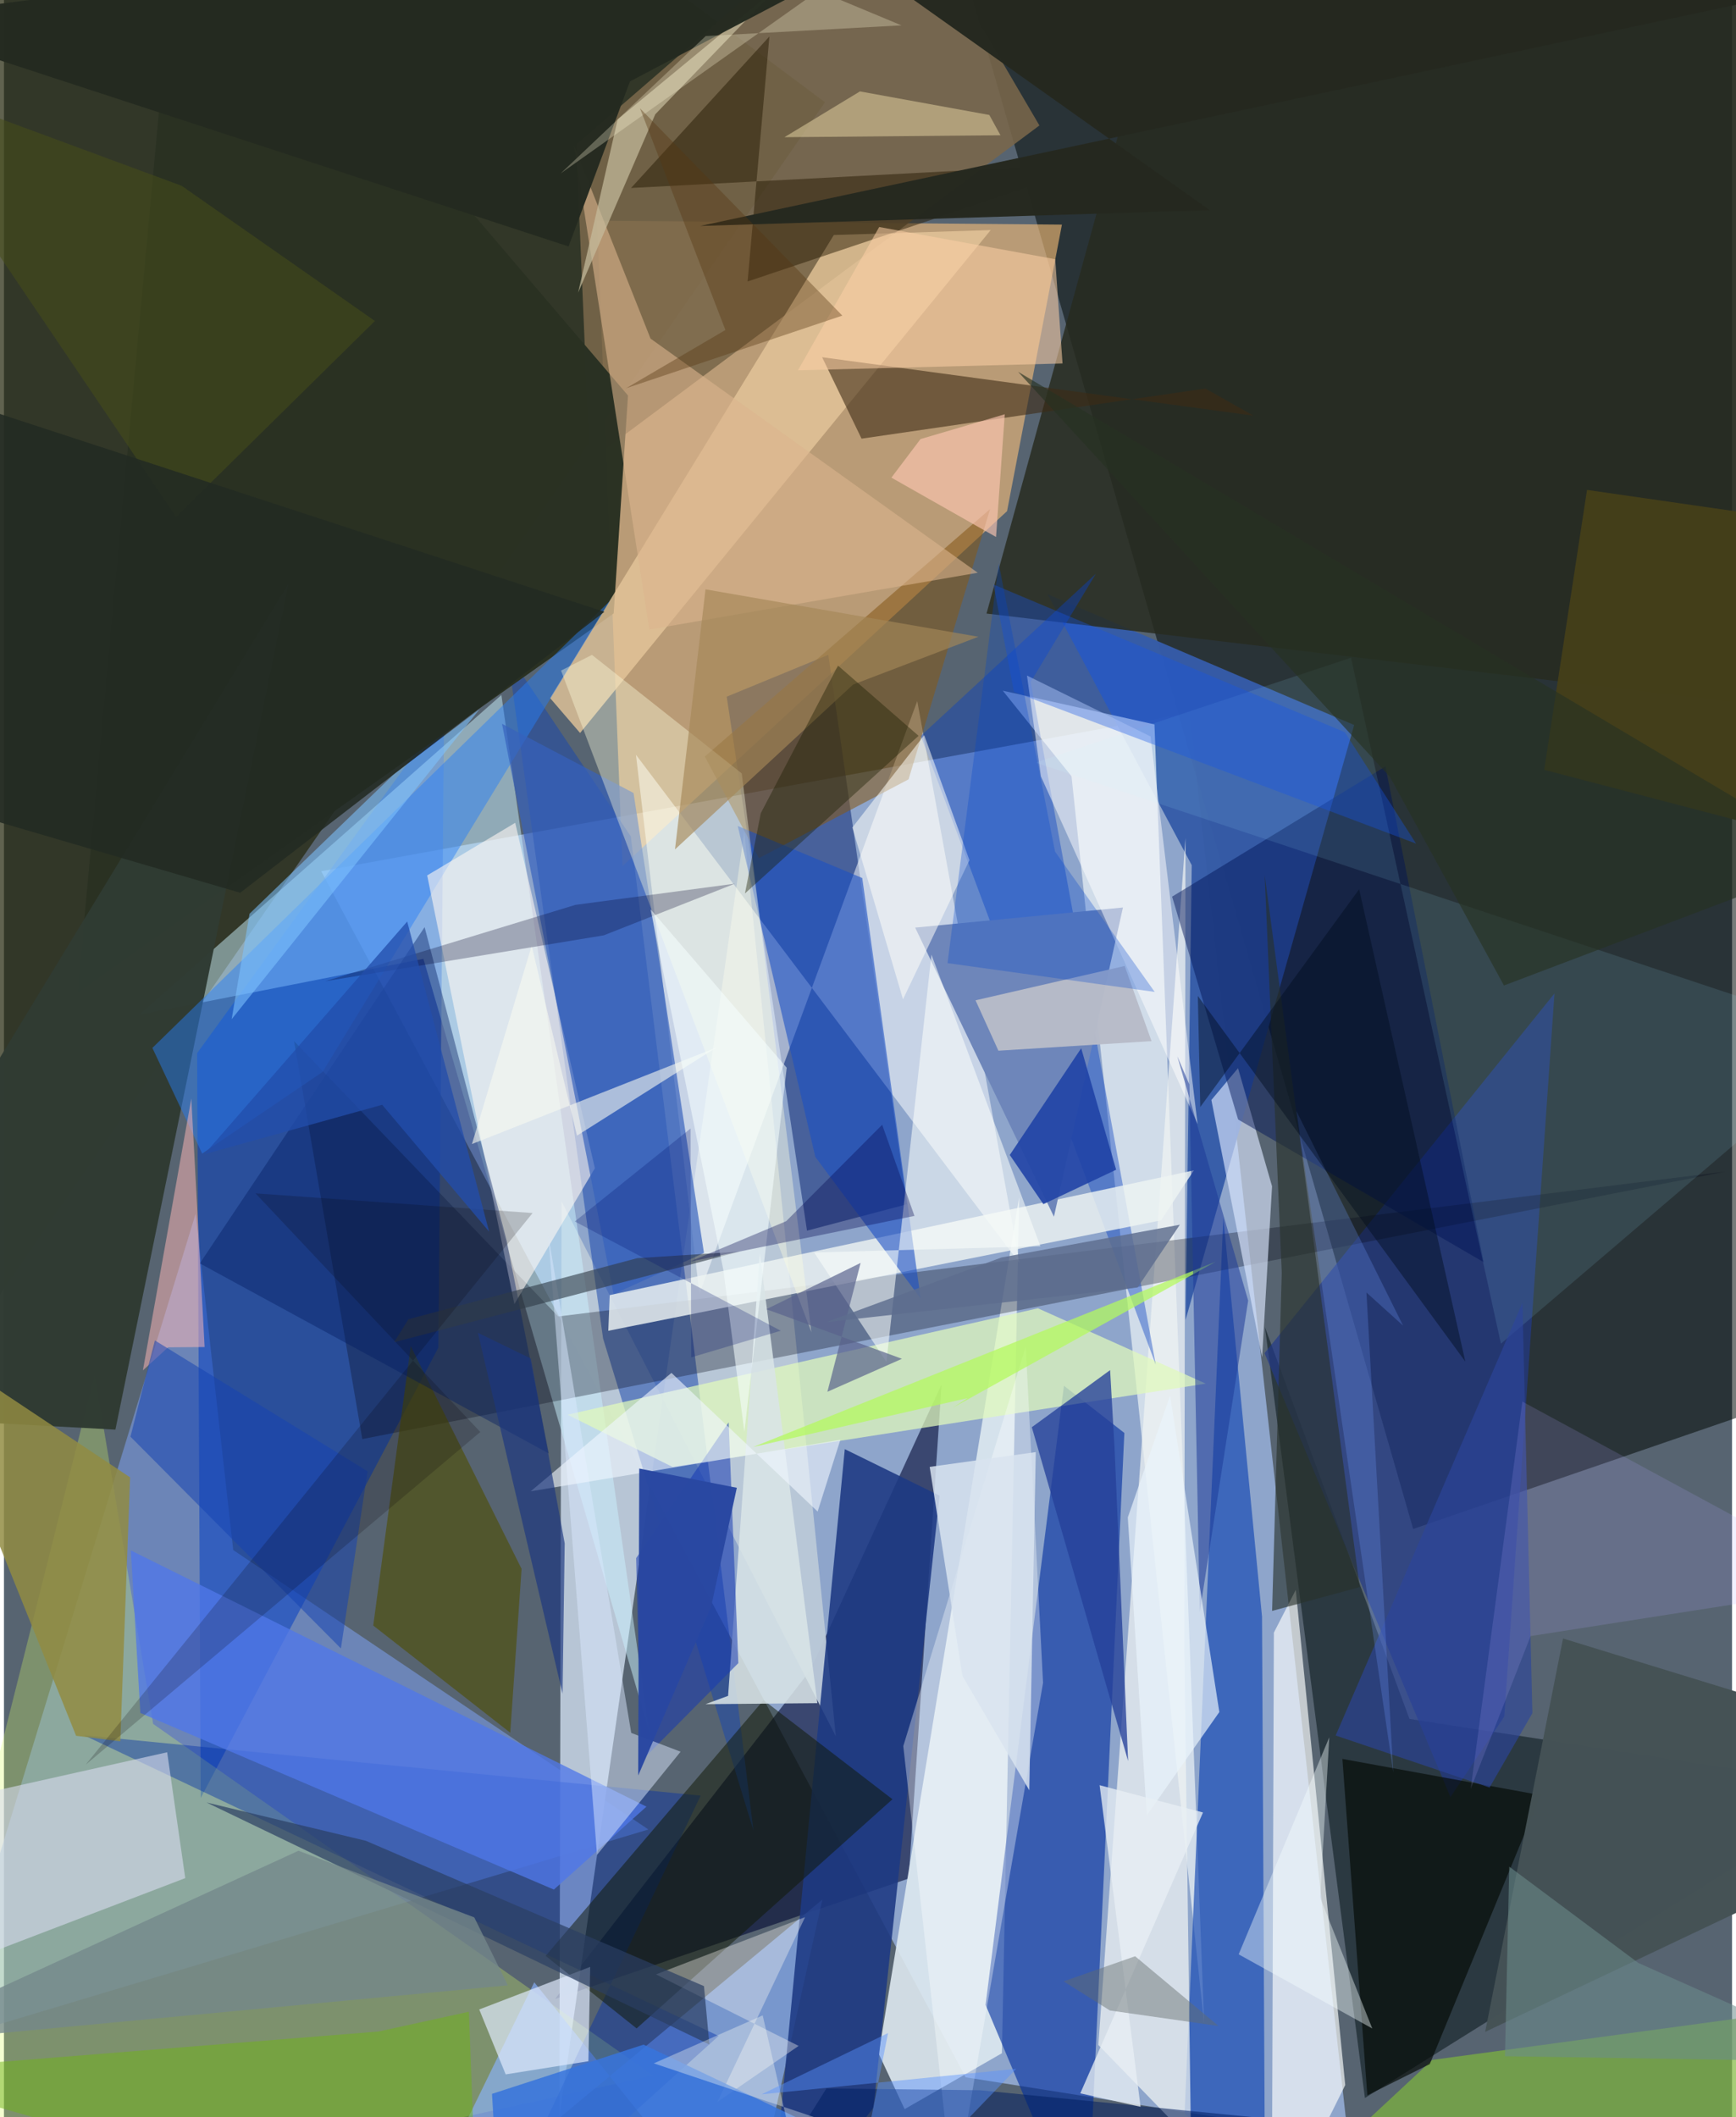 <svg xmlns="http://www.w3.org/2000/svg" width="228" height="278" viewBox="0 0 836 1024"><path fill="#576471" d="M0 0h836v1024H0z"/><path fill="#afcbff" fill-opacity=".631" d="M465.227 1004.714L153.479 421.39l420.009-76.66 76.733 689.255z"/><path fill="#010905" fill-opacity=".533" d="M681.737 739.508L459.116-33.095 849.673-52.33 898 665.174z"/><path fill="#25270d" fill-opacity=".725" d="M-61.474 712.321L-52.144-62h299.997L397.176 49.461z"/><path fill="#fcc17a" fill-opacity=".596" d="M485.267 247.229l26.551-138.59-224.87-1.929 12.284 312.198z"/><path fill="#7da1f2" fill-opacity=".545" d="M110.913 749.697L92.715 587.108l-122.438 400.16L311.762 884.86z"/><path fill="#000832" fill-opacity=".592" d="M266.616 966.84l171.051-58.26 15.917-238.964-63.812 138.664z"/><path fill="#bac9d8" fill-opacity=".965" d="M402.444 839.806L269.757 581.107l-1.08 442.963 89.478-621.752z"/><path fill="#003dc2" fill-opacity=".522" d="M95.2 869.616l114.947-217.8 2.791-306.975L93.441 509.377z"/><path fill="#dde8ef" fill-opacity=".898" d="M482.78 993.072l8.346-414.018-67.957 414.22 12.543 26.842z"/><path fill="#002e9f" fill-opacity=".604" d="M523.781 1086l18.236-392.93-29.235-22.842-37.904 299.462z"/><path fill="#0f1b21" fill-opacity=".592" d="M679.943 831.378l-69.91-189.407 48.364 372.756L898 864.969z"/><path fill="#365ca8" fill-opacity=".969" d="M574.618 418.453l-69.811-131.106 148.392 63.316-81.58 287.766z"/><path fill="#001e6a" fill-opacity=".494" d="M388.49 595.23l-38.844-258.272 49.162-20.225 38.045 265.729z"/><path fill="#cdf3ff" fill-opacity=".49" d="M202.922 463.755L65.457 490.807l175.191-154.661 71.486 501.333z"/><path fill="#e2ebf2" fill-opacity=".776" d="M580.641 979.058l-24.06-628.685-73.386-16.316 33.269 41.418z"/><path fill="#dbfc65" fill-opacity=".294" d="M-62 1086L43.915 664.807 72.18 833.79l241.944 170.107z"/><path fill="#1c48ab" fill-opacity=".533" d="M303.256 404.54l-59.717-88.77 46.304 331.62 72.739 237.961z"/><path fill="#1245b2" fill-opacity=".651" d="M589.895 588.92l18.72 192.996 1.429 275.668-38.876-35.322z"/><path fill="#79674a" fill-opacity=".878" d="M283.354 222.881l217.58-162.198L428.999-62 276.846 69.932z"/><path fill="#fdffff" fill-opacity=".514" d="M305.741 365.045l185.52 245.778-49.438-271.763L336.459 625.8z"/><path fill="#eff4f2" fill-opacity=".722" d="M571.026 798.233l3.219 237.017-44.81-46.184 42.157-583.84z"/><path fill="#2a3123" fill-opacity=".988" d="M85.706-62L35.559 480.39l259.407-183.701 6.925-105.405z"/><path fill="#8ab3ff" fill-opacity=".647" d="M194.44 1086l62.1-127.247L358.764 1086l37.17-167.23z"/><path fill="#303b33" fill-opacity=".988" d="M53.917 691.464l83.764-409.24L-9.762 524.406-62 685.212z"/><path fill="#e0fabc" fill-opacity=".725" d="M272.59 684.25l50.91 25.275 257.89-40.313-81.184-36.432z"/><path fill="#f8fcfc" fill-opacity=".671" d="M648.874 1008.463l-23.935-239.478-10.59 20.655-1.006 290.453z"/><path fill="#272b1f" fill-opacity=".843" d="M867.591 343.186l-392.258-46.427L574.04-62h293.312z"/><path fill="#223a8b" fill-opacity=".678" d="M699.772 869.174l26.05-38.966 24.277-349.73-140.264 174.007z"/><path fill="#080b1b" fill-opacity=".314" d="M832.8 566.64L173.36 696.031l-33.02-192.473 127.77 133.18z"/><path fill="#0a41c1" fill-opacity=".42" d="M496.695 329.841l60.494 330.15L443.55 355.914l84.651-78.36z"/><path fill="#e5c69a" fill-opacity=".792" d="M477.353 111.278L278.712 354.52l-14.51-16.892 137.264-223.962z"/><path fill="#012fa9" fill-opacity=".416" d="M38.719 839.29l298.316 29.187L233.42 1086l112.314-101.278z"/><path fill="#edf4f2" fill-opacity=".816" d="M292.358 643.664l267.419-53.415 15.867-24.19-282.586 60.34z"/><path fill="#dce7ff" fill-opacity=".639" d="M584.117 532.026l12.895-15.378 16.462 57.139-4.809 82.685z"/><path fill="#1e3a83" fill-opacity=".89" d="M369.712 1086l37.058-385.1 45.856 22.496-32.007 296.012z"/><path fill="#855919" fill-opacity=".565" d="M365.225 415.05l-26.175-49.14 138.013-119.699-39.443 130.734z"/><path fill="#3d2b16" fill-opacity=".588" d="M414.88 212.162l-19.075-39.384 208.683 28.273-23.27-13.133z"/><path fill="#0e1600" fill-opacity=".498" d="M262.057 945.983l44.007 35.092 123.77-110.841-62.36-47.95z"/><path fill="#1b50c4" fill-opacity=".592" d="M392.52 559.576L354.992 399.51l60.229 25.156 28.262 203.402z"/><path fill="#267df8" fill-opacity=".463" d="M154.134 518.459l139.173-228L71.8 506.843l24.098 51.11z"/><path fill="#4e4c00" fill-opacity=".604" d="M178.65 786.22l18.13-135.156 53.632 107.739-5.474 79.263z"/><path fill="#4f77e9" fill-opacity=".773" d="M61.393 749.881l249.428 123.93-44.787 40.116-200.053-85.425z"/><path fill="#7fb63c" fill-opacity=".69" d="M690.96 996.302L594.606 1086h257.223l34.763-116.228z"/><path fill="#918c42" fill-opacity=".839" d="M34.89 839.536l-78.204-194.478 104.34 69.498-4.745 127.66z"/><path fill="#d9dbf0" fill-opacity=".596" d="M78.95 847.507l8.762 60.87-106.367 40.687-31.303-72.71z"/><path fill="#001457" fill-opacity=".467" d="M565.122 433.668l103.195-62.97 47.537 239.778-118.798-69.013z"/><path fill="#fff9f3" fill-opacity=".592" d="M285.874 565.033l-38.943 65.719-42.184-207.347 42.59-25.454z"/><path fill="#6e86ba" d="M473.886 445.462l67.453-6.536-33.391 149.545-67.135-139.817z"/><path fill="#d9e4e6" fill-opacity=".867" d="M393.509 823.764l-27.836-217.523-15.352 213.99-10.961 4.02z"/><path fill="#a0e6ff" fill-opacity=".118" d="M724.177 649.904l-72.498-331.787-152.618 50.73L898 501.553z"/><path fill="#060d08" fill-opacity=".686" d="M743.343 868.254l-95.85-17.534 12.069 162.698 30.21-15.081z"/><path fill="#251800" fill-opacity=".478" d="M370.305 17.643l-66.931 73.28L530.09 78.978l-170.343 57.165z"/><path fill="#dbb58d" fill-opacity=".588" d="M471.081 277.014L312.795 163.767l-37.009-93.305 36.434 234.033z"/><path fill="#fbfffb" fill-opacity=".553" d="M501.398 602.759l-109.456 3.033 34.982 52.934 21.764-196.991z"/><path fill="#e1ecff" fill-opacity=".678" d="M283.605 951.315l-53.68 20.59 12.794 31.403 40.023-6.367z"/><path fill="#041d61" fill-opacity=".416" d="M263.579 703l-20.432-103.094L203.5 448.425 94.761 611.061z"/><path fill="#455255" fill-opacity=".992" d="M754.243 792.484L898 836.611v60.126L716.57 982.75z"/><path fill="#fdffff" fill-opacity=".349" d="M494.3 651.354l8.385 162.557-43.188 249.488-24.427-218.874z"/><path fill="#3661bd" fill-opacity=".69" d="M338.64 605.987l-43.708 19.95-53.984-275.852 63.63 33.464z"/><path fill="#254099" fill-opacity=".773" d="M497.25 690.29l46.586 161.47-6.546-151.06-2.16-38.025z"/><path fill="#1639b2" fill-opacity=".545" d="M305.841 753.59l2.386 98.281 47.041-47.474-4.682-116.437z"/><path fill="#fff" fill-opacity=".494" d="M577.44 543.656l-75.781-168.13-6.754-48.79 59.793 29.467z"/><path fill="#70b417" fill-opacity=".498" d="M229.14 1086L-62 1002.102l243.248-19.533 43.69-9.568z"/><path fill="#dbe8ff" fill-opacity=".486" d="M327.334 847.23l-23.883-9.08-40.132-240.848 23.586 299.856z"/><path fill="#1f42a5" fill-opacity=".882" d="M538.044 565.754L521.141 507l-34.555 51.623 16.253 23.785z"/><path fill="#ffffe1" fill-opacity=".376" d="M356.923 374.07l33.701 270.268-121.111-320.003 14.95-7.594z"/><path fill="#443e1a" fill-opacity=".988" d="M765.842 236.95L898 256.01l-38.664 146.203-114.21-29.873z"/><path fill="#ffb9b7" fill-opacity=".506" d="M97.074 651.519l-6.433-120.24L67.22 662.793l12.204-11.144z"/><path fill="#b4f95e" fill-opacity=".729" d="M466.245 676.198l-7.305 4.704 127.234-70.635-223.715 89.586z"/><path fill="#e5d3a3" fill-opacity=".525" d="M482.084 65.42l-104.518.944 36.536-22.151 62.59 11.396z"/><path fill="#28322b" fill-opacity=".631" d="M655.886 767.634l-45.981-344.375 8.262 192.4-4.672 163.481z"/><path fill="#c6bd9d" fill-opacity=".706" d="M277.772 141.525l37.322-86.254 59.974-62.173-78.175 64.631z"/><path fill="#f0f7ff" fill-opacity=".6" d="M322.916 664.016l70.723 67.062 10.99-34.724-149.81 24.94z"/><path fill="#262920" fill-opacity=".992" d="M860.367-2.47l-422.619.747 145.669 103.391-246.599 7.615z"/><path fill="#b8bcc9" fill-opacity=".969" d="M481.085 508.186l-11.066-24.372 72.146-16.616 12.994 36.361z"/><path fill="#1c3a98" fill-opacity=".537" d="M567.647 510.926l5.798 13.554 5.048 255.195 23.42-150.621z"/><path fill="#fccfa5" fill-opacity=".557" d="M508.569 125.368l3.546 50.43-127.972 3.297 39.279-69.303z"/><path fill="#fcfbf3" fill-opacity=".357" d="M387.55 927.272l-72.121 27.666 69.009 34.591-39.257 27.069z"/><path fill="#a58858" fill-opacity=".651" d="M410.784 331.098l-86.157 79.73 14.77-125.78 132.01 22.93z"/><path fill="#2b3e62" fill-opacity=".694" d="M97.994 871.801L341.27 988.864l-2.621-28.247-163.583-70.29z"/><path fill="#ebf4fc" fill-opacity=".678" d="M552.87 877.99l-9.19-144.056 20.458-58.9 23.83 153.02z"/><path fill="#011d61" fill-opacity=".522" d="M397.877 1010.124l-28.936 46.035 385.34-17.388-282.191-27.796z"/><path fill="#3774dc" fill-opacity=".855" d="M309.43 988.904l190.056 90.535-259.74-5.498-3.642-61.218z"/><path fill="#242a20" fill-opacity=".973" d="M302.848 39.378L495.771-62-62 9.536l335.144 109.672z"/><path fill="#1455e9" fill-opacity=".357" d="M683.152 408.026l-194.565-73.408-9.88-51.904 169.975 71.44z"/><path fill="#2c459b" fill-opacity=".643" d="M718.695 864.553l-74.453-25.155 90.351-209.282 4.814 198.499z"/><path fill="#e9eff4" fill-opacity=".765" d="M520.703 1012.469l59.36-135.838-50.017-13.192 19.815 155.556z"/><path fill="#fffffa" fill-opacity=".529" d="M410.417 400.24l34.783-44.666 21.876 60.466-32.145 67.289z"/><path fill="#7dc2ff" fill-opacity=".561" d="M118.807 441.939l69.95-67.612 41.268-31.268-119.87 149.892z"/><path fill="#d9e4ef" fill-opacity=".843" d="M499.167 702.328l-51.326 7.153 15.866 101.137 32.315 55.265z"/><path fill="#303b46" fill-opacity=".6" d="M195.68 638.065l-6.956 11.138 167.258-43.87-49.689 3.2z"/><path fill="#ffc8b3" fill-opacity=".631" d="M479.939 259.72l4.22-59.355-40.753 11.998-14.084 18.648z"/><path fill="#b4a9ff" fill-opacity=".169" d="M734.55 677.903L898 766.395 738.544 791.31l-28.96 73.848z"/><path fill="#1a1c00" fill-opacity=".396" d="M358.474 432.125l83.99-76.23-38.982-33.962-37.347 71.379z"/><path fill="#f8faf0" fill-opacity=".592" d="M255.298 457.456l-28.9 95.878 118.234-46.677-67.428 42.62z"/><path fill="#6d98fc" fill-opacity=".259" d="M659.135 625.146l12.979 232.175-46.878-319.981 51.621 103.81z"/><path fill="#1643b2" fill-opacity=".529" d="M175.912 711.589L73.008 648.32l-11.804 46.55 101.804 102.418z"/><path fill="#00002b" fill-opacity=".275" d="M353.657 427.38l-77.28 10.293-121.027 36.922 134.8-22.2z"/><path fill="#fff8d9" fill-opacity=".278" d="M434.184 12.264l-94.7 5.171-70.15 66.43 124.642-88.34z"/><path fill="#59628c" fill-opacity=".686" d="M434.425 657.202l-65.603-23.98 45.601-22.39-16.066 62.323z"/><path fill="#f5ffff" fill-opacity=".404" d="M636.746 917.879l25.214 63.238-64.643-35.878 43.837-104.972z"/><path fill="#0046cc" fill-opacity=".294" d="M456.483 465.832l100.212 13.924-48.225-67.876-27.235-139.31z"/><path fill="#74878b" fill-opacity=".776" d="M243.783 960.232L-62 989.035l204.477-93.892 85.04 32.223z"/><path fill="#0a0009" fill-opacity=".188" d="M255.748 586.698l-134.047-9.511 108.74 115.414L39.512 853.535z"/><path fill="#000d1c" fill-opacity=".435" d="M577.564 481.698l1.173 53.74 76.866-105.34 51.375 228.47z"/><path fill="#6c8d8d" fill-opacity=".549" d="M726.157 994.527L898 997.224l-107.32-47.806-62.452-46.585z"/><path fill="#5e6e8e" fill-opacity=".824" d="M482.551 608.2l-84.775 31.278 150.656-16.763 20.425-30.356z"/><path fill="#f6ffff" fill-opacity=".549" d="M312.812 439.797L348.06 614.44l10.128 78.103 20.495-176.131z"/><path fill="#646c6d" fill-opacity=".447" d="M535.033 972.405l-22.42-14.092 34.623-12.144 40.36 33.741z"/><path fill="#00136f" fill-opacity=".251" d="M332.161 545.825l-55.995 44.955 99.615 52.854-43.317 12.884z"/><path fill="#00034d" fill-opacity=".341" d="M440.476 588.092l-15.62-44.09-46.435 46.64-46.588 19.56z"/><path fill="#1c3680" fill-opacity=".667" d="M229.288 644.63l40.943 174.554 1.04-72.698-16.388-89.419z"/><path fill="#464d1a" fill-opacity=".565" d="M179.451 155.244l-96.2 94.782L-62 35.199 85.98 89.876z"/><path fill="#232b23" fill-opacity=".878" d="M-45.647 185.914L290.48 295.899l-176.2 135.907L-62 380.143z"/><path fill="#fbfdf4" fill-opacity=".353" d="M576.994 1086l-187.214-12.218-22.725-99.019-52.682 23.21z"/><path fill="#273122" fill-opacity=".631" d="M887.075 415.478l-396.48-235.663L670.51 375.777l55.155 100.87z"/><path fill="#234eab" fill-opacity=".765" d="M195.081 445.71l39.613 149.965-51.723-61.326-86.039 23.902z"/><path fill="#553612" fill-opacity=".376" d="M405.583 152.648L300.96 187.785l48.062-28.17-41.328-107.233z"/><path fill="#2948a1" fill-opacity=".98" d="M307.34 710.284l47.2 9.305-12.471 57.715-35.244 81.45z"/><path fill="#5991ff" fill-opacity=".447" d="M489.73 1000.598L407.385 1086l20.314-102.674-61.18 29.624z"/></svg>